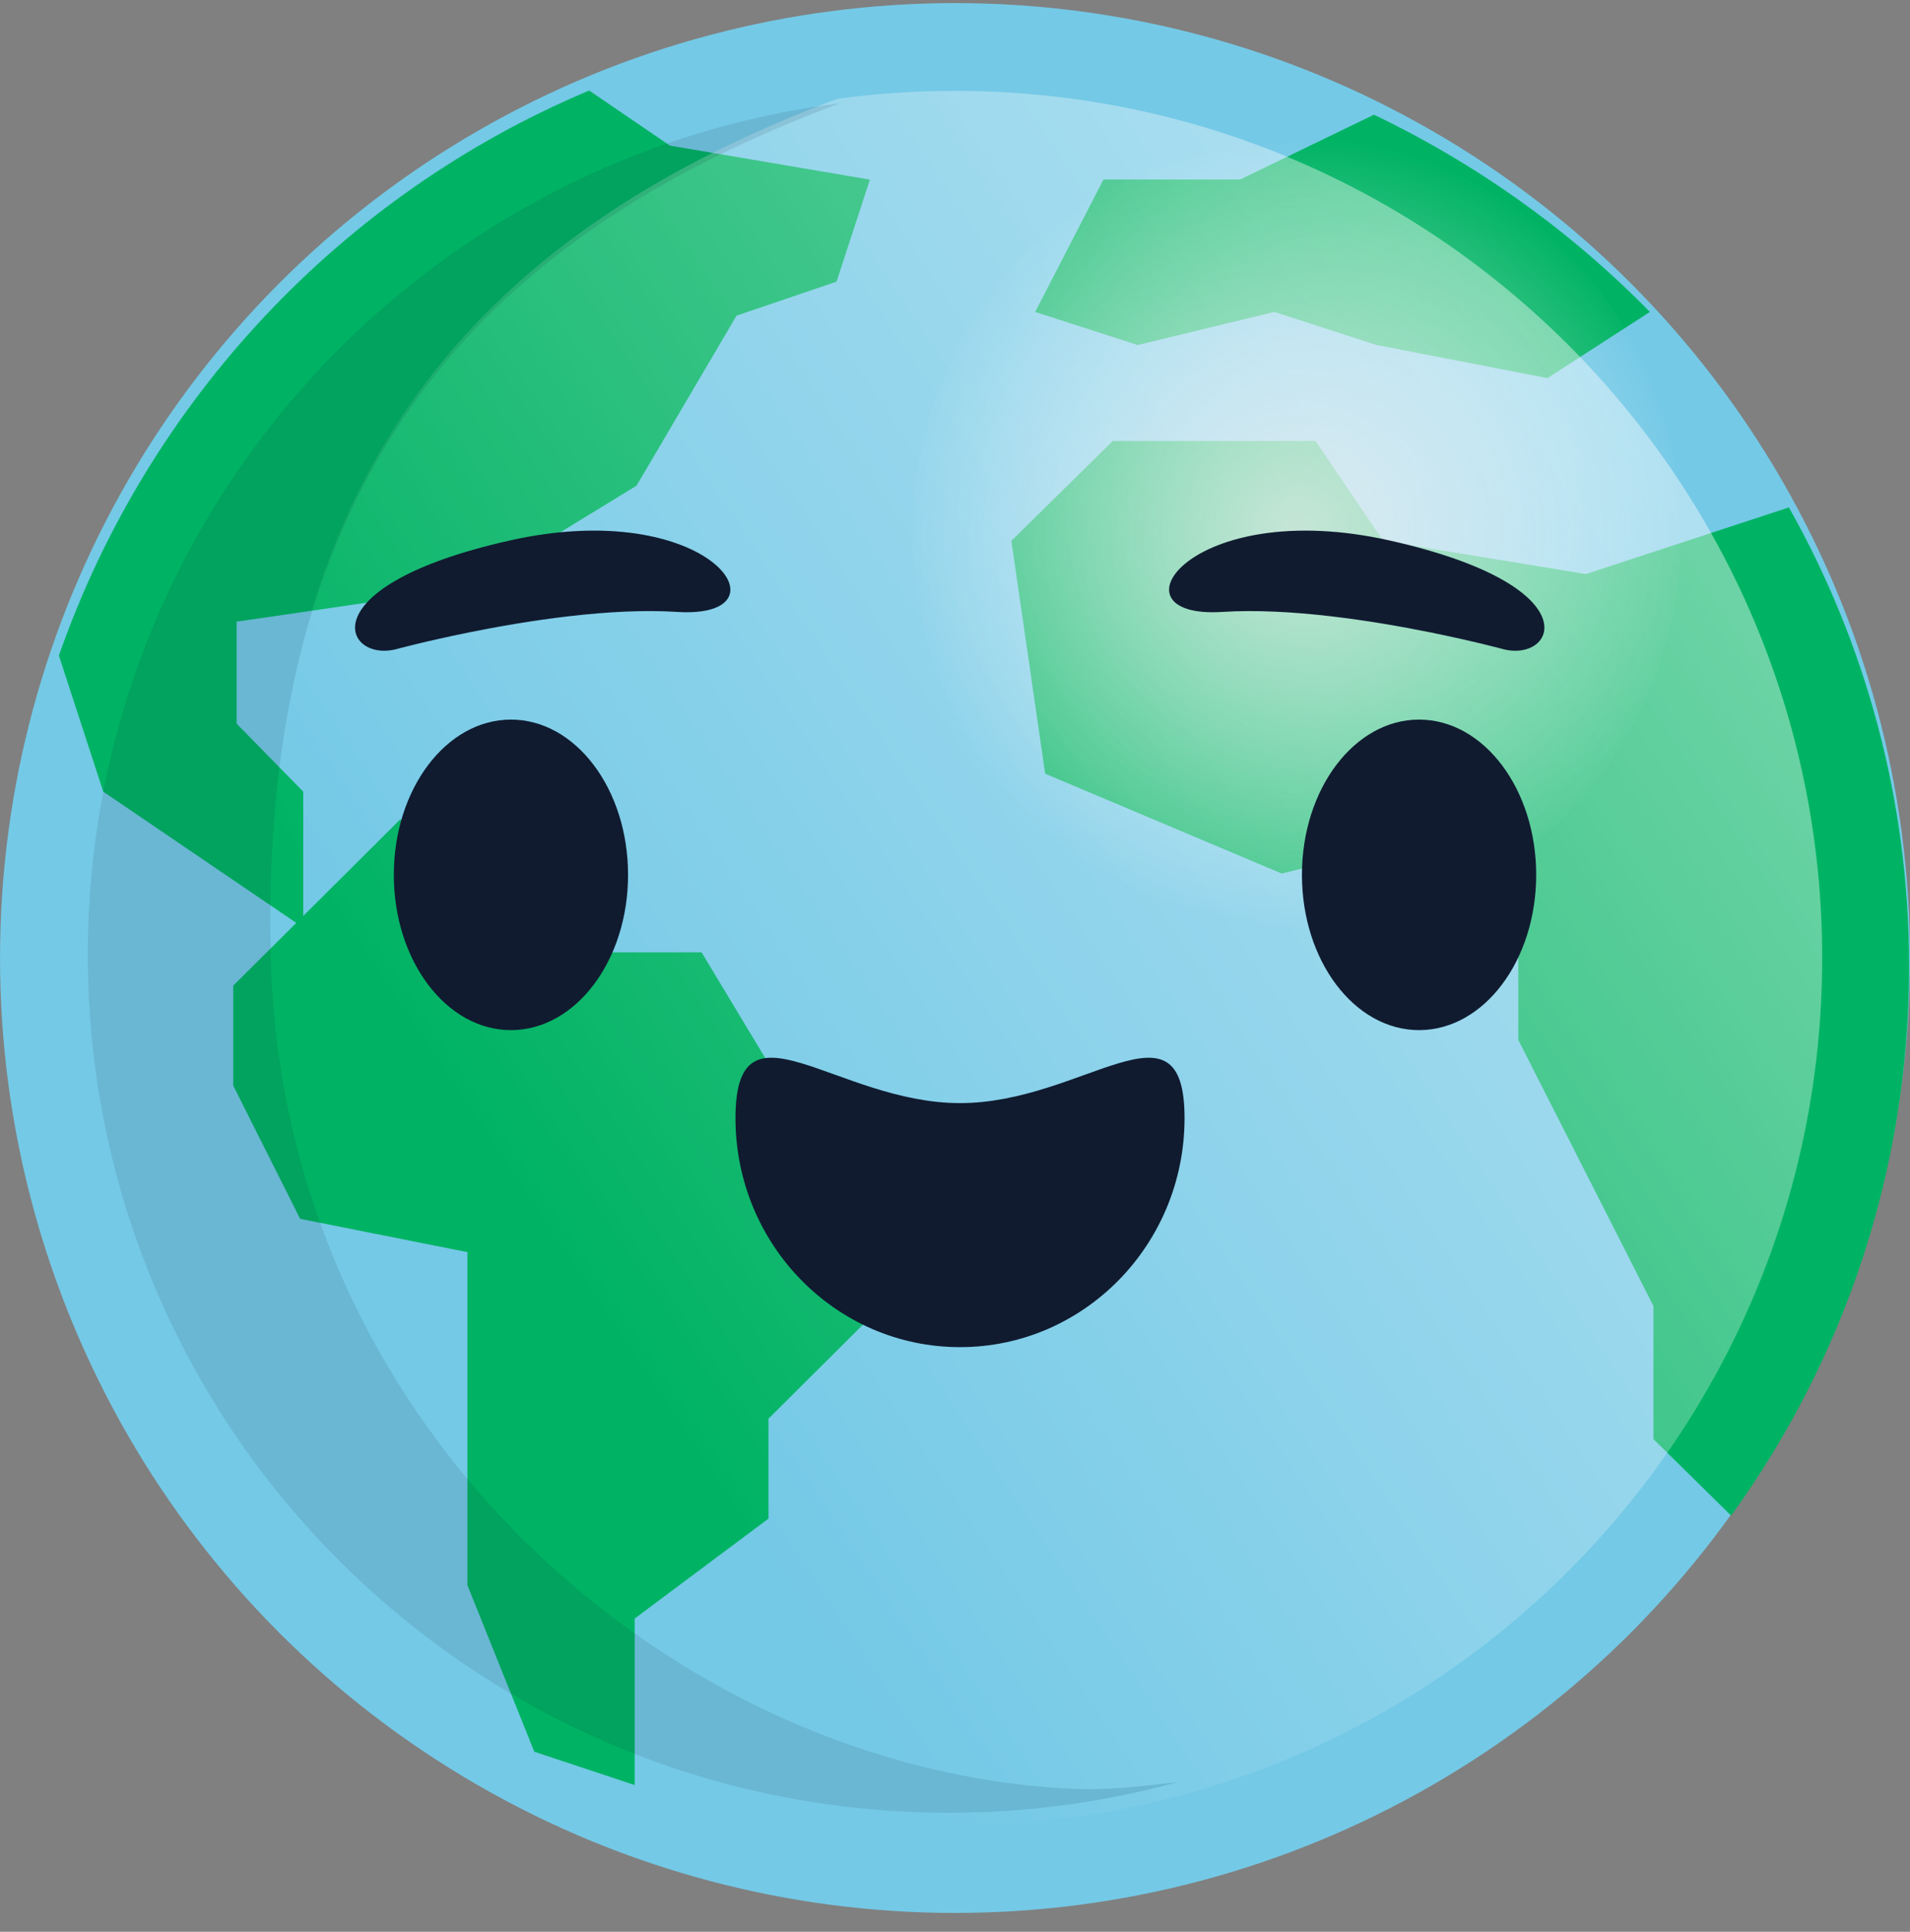 <svg height="88" viewBox="0 0 87 88" width="87" xmlns="http://www.w3.org/2000/svg" xmlns:xlink="http://www.w3.org/1999/xlink"><rect x="0" y="0" width="87" height="88" fill="#808080" stroke="none"/><linearGradient id="a" x1="113.843%" x2="26.123%" y1="7.08%" y2="65.535%"><stop offset="0" stop-color="#fff"/><stop offset="1" stop-color="#fff" stop-opacity="0"/></linearGradient><radialGradient id="b" cx="50%" cy="50%" gradientTransform="matrix(0 .972 -1 0 1 .014)" r="51.429%"><stop offset="0" stop-color="#eee"/><stop offset="1" stop-color="#fff" stop-opacity="0"/></radialGradient><g fill="none" fill-rule="evenodd" transform="translate(-.901 -.426)"><circle cx="44.402" cy="44.067" fill="#74c9e6" fill-rule="nonzero" r="43.5"/><g fill="#00b364"><path d="m76.054 14.635-4.667 3.015-7.778-1.507-4.667-1.507-6.222 1.507-4.667-1.507 3.11-6.031h6.223l6.098-2.954c4.702 2.254 8.957 5.296 12.569 8.985"/><path d="m3.584 30.29c4.069-11.642 12.909-21.017 24.154-25.74l3.677 2.509 9.109 1.55-1.519 4.648-4.555 1.548-4.555 7.745-7.591 4.645-10.627 1.55v4.646l3.037 3.097v6.196l-4.555-3.098-4.555-3.098z"/><path d="m43.524 51.396-1.523 7.587-6.096 6.069v4.552l-6.095 4.552v7.585l-4.571-1.517-3.048-7.587v-15.172l-7.619-1.517-3.047-6.07v-4.552l3.047-3.034 4.571-4.553 3.048 6.069h10.666l4.571 7.588z"/><path d="m79.754 69.468-3.538-3.483v-6.062l-3.079-6.063-3.078-6.063v-6.063l-4.618-3.031-6.158 1.516-10.775-4.548-1.539-10.609 4.618-4.547h9.236l3.078 4.547 9.236 1.515 9.237-3.032.01-.006c3.489 6.193 5.476 13.323 5.476 20.912 0 9.328-3.003 17.964-8.107 25.017z"/></g><g transform="translate(4.902 4.567)"><path d="m0 39.362c.074 21.6 17.607 39.088 39.225 39.088 3.619 0 7.123-.493 10.45-1.41-1.62.204-3.274.394-4.949.309-17.94-.913-35.837-16.314-36.388-37.97-.551-21.606 9.154-32.787 25.799-39.019 1.753-.238 3.543-.361 5.362-.361 21.815 0 39.5 17.685 39.5 39.5s-17.685 39.5-39.5 39.5-39.5-17.685-39.5-39.5c0-.046 0-.092 0-.138z" fill="url(#a)" fill-rule="nonzero" opacity=".575"/><path d="m34.264.564c-19.32 2.425-34.264 18.863-34.264 38.782 0 21.588 17.555 39.09 39.211 39.09 3.618 0 7.12-.491 10.446-1.405-1.62.203-3.273.393-4.947.308-17.933-.91-35.824-16.257-36.375-37.839-.552-21.591 9.204-32.736 25.928-38.936z" fill="#101b30" opacity=".102"/></g><ellipse cx="59.957" cy="24.721" fill="url(#b)" fill-rule="nonzero" opacity=".75" rx="17.5" ry="18"/><g fill="#101b30" transform="translate(17.073 24.597)"><path d="m37.784 26.764c0 5.762-4.579 10.432-10.228 10.432-5.648 0-10.227-4.67-10.227-10.432s4.579-.685 10.227-.685c5.649 0 10.228-5.077 10.228.685"/><path d="m12.436 15.682c0-3.907-2.388-7.073-5.335-7.073-2.947 0-5.335 3.166-5.335 7.073 0 3.906 2.388 7.073 5.335 7.073 2.947 0 5.335-3.167 5.335-7.073"/><path d="m53.801 15.682c0-3.907-2.388-7.073-5.335-7.073s-5.335 3.166-5.335 7.073c0 3.906 2.388 7.073 5.335 7.073s5.335-3.167 5.335-7.073"/><path d="m1.835 5.411s1.363-.37 3.336-.77c2.667-.539 6.452-1.133 9.503-.937 5.308.338 1.507-5.313-7.648-3.249-9.156 2.063-7.555 5.521-5.191 4.956"/><path d="m52.34 5.411s-1.362-.37-3.335-.77c-2.667-.539-6.452-1.133-9.503-.937-5.308.338-1.508-5.313 7.648-3.249 9.155 2.063 7.555 5.521 5.19 4.956"/></g></g></svg>
